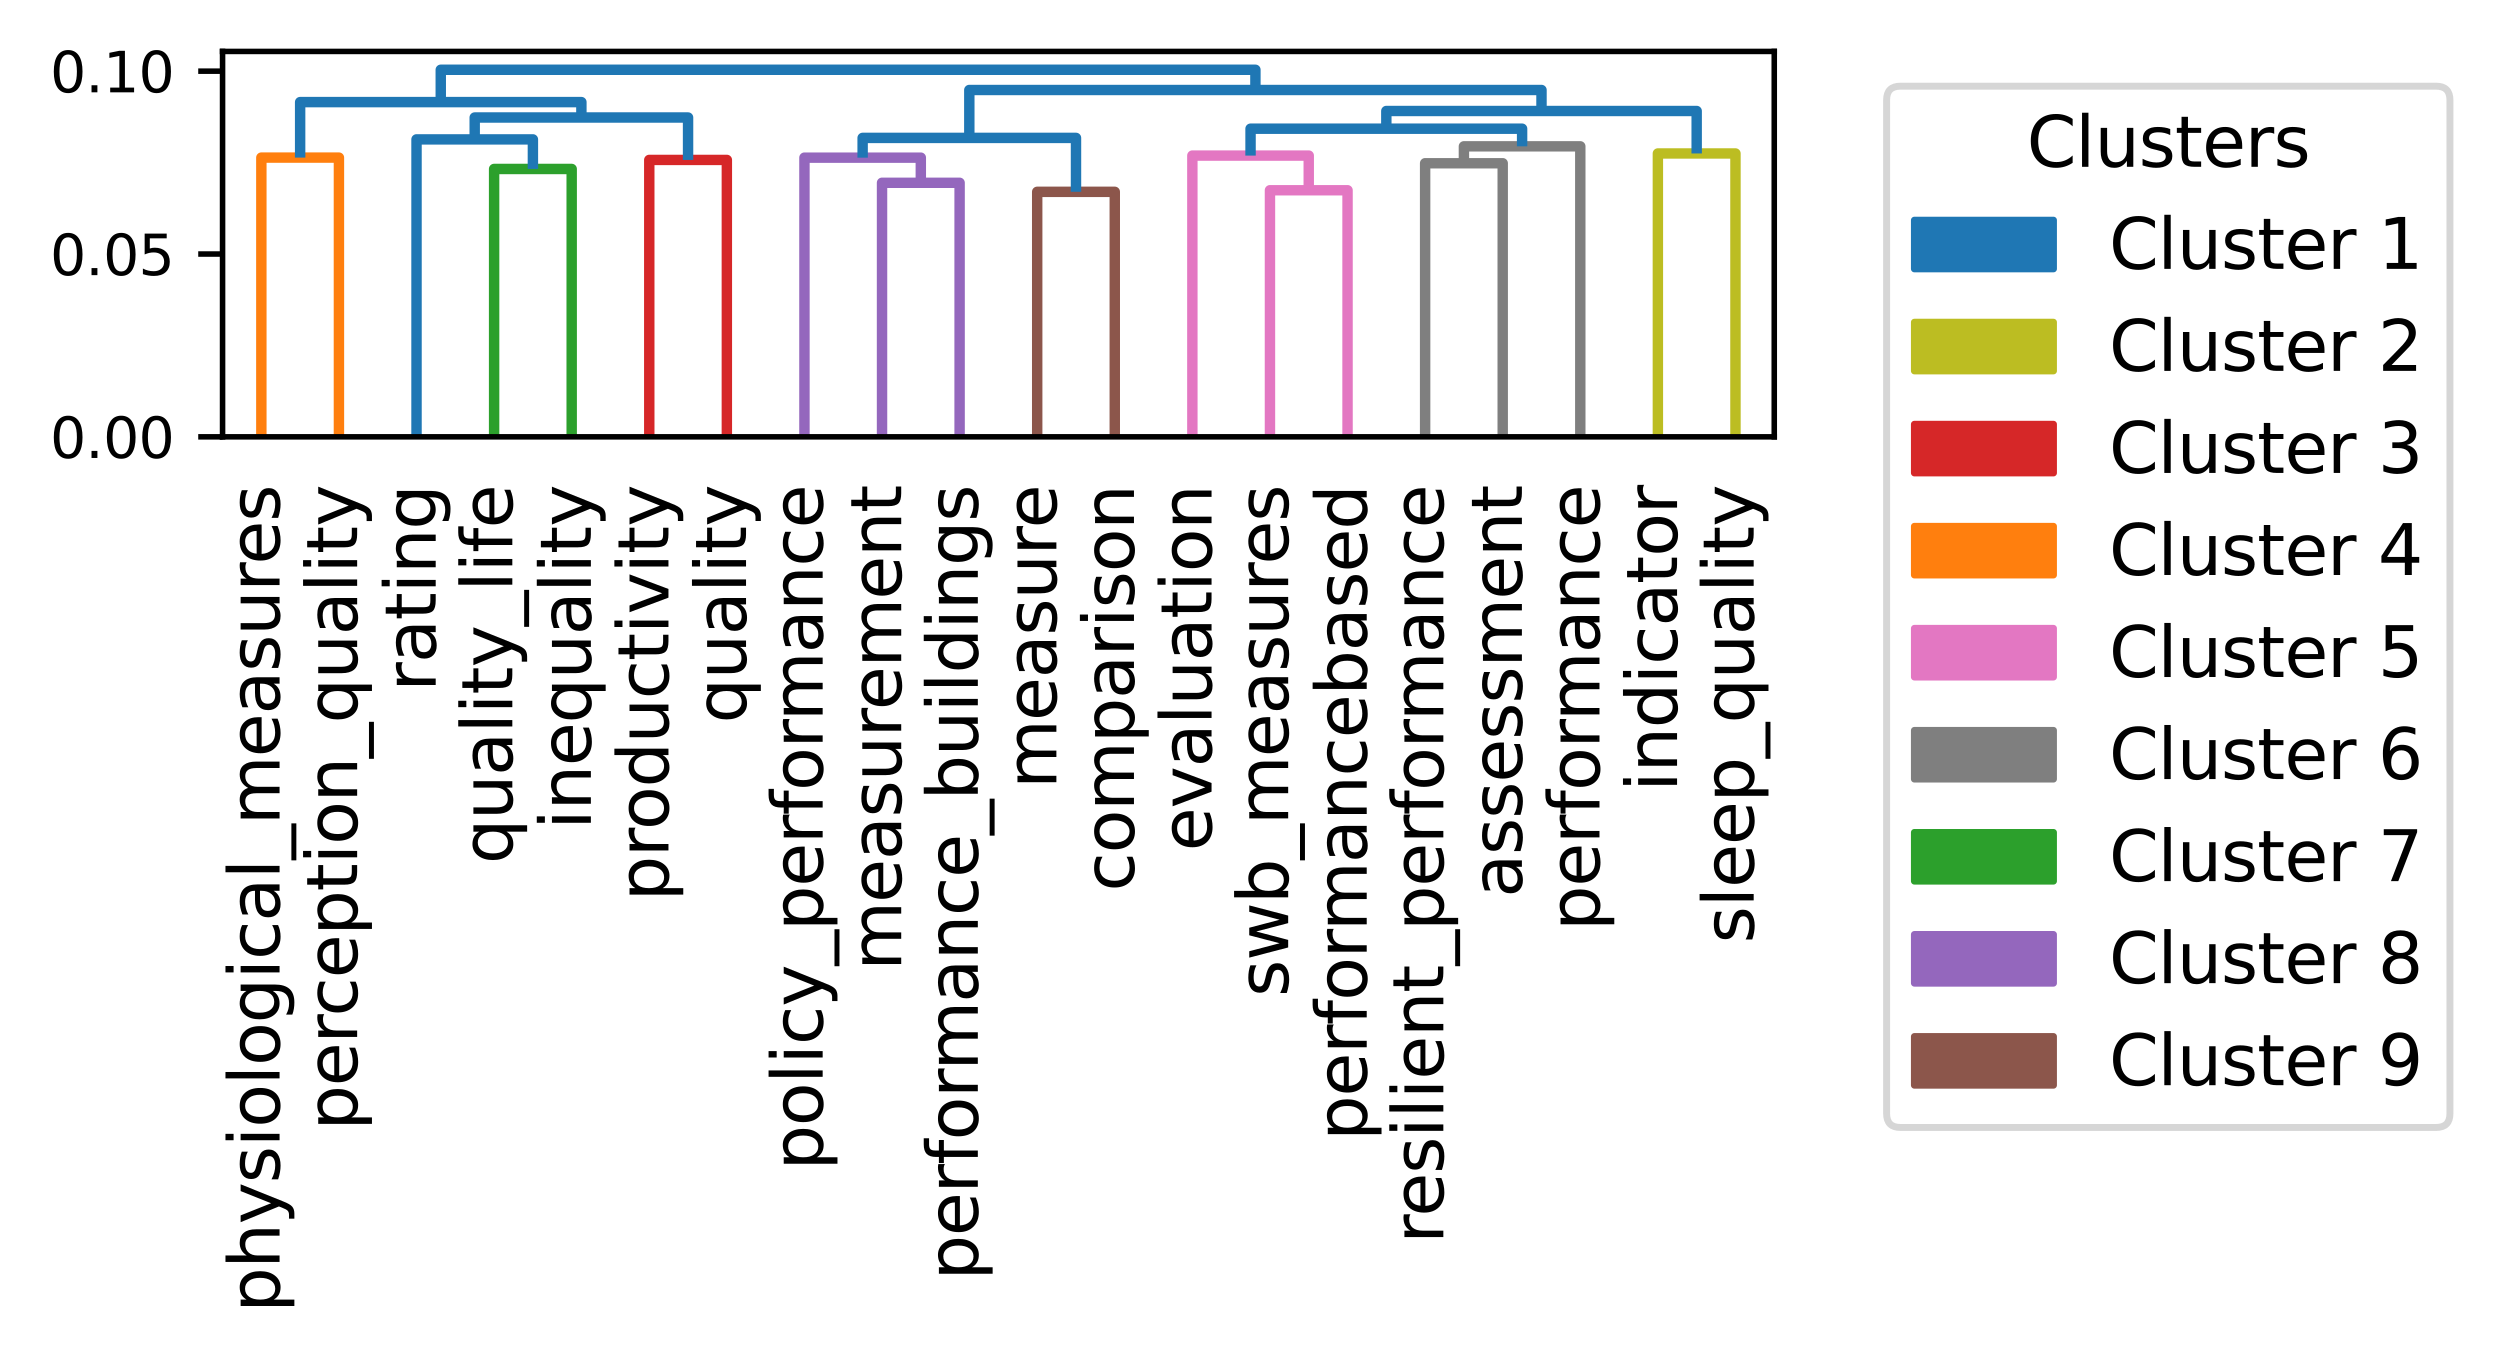 <?xml version="1.0" encoding="utf-8" standalone="no"?>
<!DOCTYPE svg PUBLIC "-//W3C//DTD SVG 1.1//EN"
  "http://www.w3.org/Graphics/SVG/1.1/DTD/svg11.dtd">
<svg xmlns:xlink="http://www.w3.org/1999/xlink" width="359.605pt" height="195.992pt" viewBox="0 0 359.605 195.992" xmlns="http://www.w3.org/2000/svg" version="1.1">
 <defs>
  <style type="text/css">*{stroke-linejoin: round; stroke-linecap: butt}</style>
 </defs>
 <g id="figure_1">
  <g id="patch_1">
   <path d="M 0 195.992 
L 359.605 195.992 
L 359.605 0 
L 0 0 
z
" style="fill: #ffffff"/>
  </g>
  <g id="axes_1">
   <g id="patch_2">
    <path d="M 32.013 62.836 
L 255.213 62.836 
L 255.213 7.396 
L 32.013 7.396 
z
" style="fill: #ffffff"/>
   </g>
   <g id="matplotlib.axis_1">
    <g id="xtick_1">
     <g id="text_1">
      <!-- physiological_measures -->
      <g transform="translate(40.213 188.792) rotate(-90) scale(0.1 -0.1)">
       <defs>
        <path id="DejaVuSans-70" d="M 1159 525 
L 1159 -1331 
L 581 -1331 
L 581 3500 
L 1159 3500 
L 1159 2969 
Q 1341 3281 1617 3432 
Q 1894 3584 2278 3584 
Q 2916 3584 3314 3078 
Q 3713 2572 3713 1747 
Q 3713 922 3314 415 
Q 2916 -91 2278 -91 
Q 1894 -91 1617 61 
Q 1341 213 1159 525 
z
M 3116 1747 
Q 3116 2381 2855 2742 
Q 2594 3103 2138 3103 
Q 1681 3103 1420 2742 
Q 1159 2381 1159 1747 
Q 1159 1113 1420 752 
Q 1681 391 2138 391 
Q 2594 391 2855 752 
Q 3116 1113 3116 1747 
z
" transform="scale(0.016)"/>
        <path id="DejaVuSans-68" d="M 3513 2113 
L 3513 0 
L 2938 0 
L 2938 2094 
Q 2938 2591 2744 2837 
Q 2550 3084 2163 3084 
Q 1697 3084 1428 2787 
Q 1159 2491 1159 1978 
L 1159 0 
L 581 0 
L 581 4863 
L 1159 4863 
L 1159 2956 
Q 1366 3272 1645 3428 
Q 1925 3584 2291 3584 
Q 2894 3584 3203 3211 
Q 3513 2838 3513 2113 
z
" transform="scale(0.016)"/>
        <path id="DejaVuSans-79" d="M 2059 -325 
Q 1816 -950 1584 -1140 
Q 1353 -1331 966 -1331 
L 506 -1331 
L 506 -850 
L 844 -850 
Q 1081 -850 1212 -737 
Q 1344 -625 1503 -206 
L 1606 56 
L 191 3500 
L 800 3500 
L 1894 763 
L 2988 3500 
L 3597 3500 
L 2059 -325 
z
" transform="scale(0.016)"/>
        <path id="DejaVuSans-73" d="M 2834 3397 
L 2834 2853 
Q 2591 2978 2328 3040 
Q 2066 3103 1784 3103 
Q 1356 3103 1142 2972 
Q 928 2841 928 2578 
Q 928 2378 1081 2264 
Q 1234 2150 1697 2047 
L 1894 2003 
Q 2506 1872 2764 1633 
Q 3022 1394 3022 966 
Q 3022 478 2636 193 
Q 2250 -91 1575 -91 
Q 1294 -91 989 -36 
Q 684 19 347 128 
L 347 722 
Q 666 556 975 473 
Q 1284 391 1588 391 
Q 1994 391 2212 530 
Q 2431 669 2431 922 
Q 2431 1156 2273 1281 
Q 2116 1406 1581 1522 
L 1381 1569 
Q 847 1681 609 1914 
Q 372 2147 372 2553 
Q 372 3047 722 3315 
Q 1072 3584 1716 3584 
Q 2034 3584 2315 3537 
Q 2597 3491 2834 3397 
z
" transform="scale(0.016)"/>
        <path id="DejaVuSans-69" d="M 603 3500 
L 1178 3500 
L 1178 0 
L 603 0 
L 603 3500 
z
M 603 4863 
L 1178 4863 
L 1178 4134 
L 603 4134 
L 603 4863 
z
" transform="scale(0.016)"/>
        <path id="DejaVuSans-6f" d="M 1959 3097 
Q 1497 3097 1228 2736 
Q 959 2375 959 1747 
Q 959 1119 1226 758 
Q 1494 397 1959 397 
Q 2419 397 2687 759 
Q 2956 1122 2956 1747 
Q 2956 2369 2687 2733 
Q 2419 3097 1959 3097 
z
M 1959 3584 
Q 2709 3584 3137 3096 
Q 3566 2609 3566 1747 
Q 3566 888 3137 398 
Q 2709 -91 1959 -91 
Q 1206 -91 779 398 
Q 353 888 353 1747 
Q 353 2609 779 3096 
Q 1206 3584 1959 3584 
z
" transform="scale(0.016)"/>
        <path id="DejaVuSans-6c" d="M 603 4863 
L 1178 4863 
L 1178 0 
L 603 0 
L 603 4863 
z
" transform="scale(0.016)"/>
        <path id="DejaVuSans-67" d="M 2906 1791 
Q 2906 2416 2648 2759 
Q 2391 3103 1925 3103 
Q 1463 3103 1205 2759 
Q 947 2416 947 1791 
Q 947 1169 1205 825 
Q 1463 481 1925 481 
Q 2391 481 2648 825 
Q 2906 1169 2906 1791 
z
M 3481 434 
Q 3481 -459 3084 -895 
Q 2688 -1331 1869 -1331 
Q 1566 -1331 1297 -1286 
Q 1028 -1241 775 -1147 
L 775 -588 
Q 1028 -725 1275 -790 
Q 1522 -856 1778 -856 
Q 2344 -856 2625 -561 
Q 2906 -266 2906 331 
L 2906 616 
Q 2728 306 2450 153 
Q 2172 0 1784 0 
Q 1141 0 747 490 
Q 353 981 353 1791 
Q 353 2603 747 3093 
Q 1141 3584 1784 3584 
Q 2172 3584 2450 3431 
Q 2728 3278 2906 2969 
L 2906 3500 
L 3481 3500 
L 3481 434 
z
" transform="scale(0.016)"/>
        <path id="DejaVuSans-63" d="M 3122 3366 
L 3122 2828 
Q 2878 2963 2633 3030 
Q 2388 3097 2138 3097 
Q 1578 3097 1268 2742 
Q 959 2388 959 1747 
Q 959 1106 1268 751 
Q 1578 397 2138 397 
Q 2388 397 2633 464 
Q 2878 531 3122 666 
L 3122 134 
Q 2881 22 2623 -34 
Q 2366 -91 2075 -91 
Q 1284 -91 818 406 
Q 353 903 353 1747 
Q 353 2603 823 3093 
Q 1294 3584 2113 3584 
Q 2378 3584 2631 3529 
Q 2884 3475 3122 3366 
z
" transform="scale(0.016)"/>
        <path id="DejaVuSans-61" d="M 2194 1759 
Q 1497 1759 1228 1600 
Q 959 1441 959 1056 
Q 959 750 1161 570 
Q 1363 391 1709 391 
Q 2188 391 2477 730 
Q 2766 1069 2766 1631 
L 2766 1759 
L 2194 1759 
z
M 3341 1997 
L 3341 0 
L 2766 0 
L 2766 531 
Q 2569 213 2275 61 
Q 1981 -91 1556 -91 
Q 1019 -91 701 211 
Q 384 513 384 1019 
Q 384 1609 779 1909 
Q 1175 2209 1959 2209 
L 2766 2209 
L 2766 2266 
Q 2766 2663 2505 2880 
Q 2244 3097 1772 3097 
Q 1472 3097 1187 3025 
Q 903 2953 641 2809 
L 641 3341 
Q 956 3463 1253 3523 
Q 1550 3584 1831 3584 
Q 2591 3584 2966 3190 
Q 3341 2797 3341 1997 
z
" transform="scale(0.016)"/>
        <path id="DejaVuSans-5f" d="M 3263 -1063 
L 3263 -1509 
L -63 -1509 
L -63 -1063 
L 3263 -1063 
z
" transform="scale(0.016)"/>
        <path id="DejaVuSans-6d" d="M 3328 2828 
Q 3544 3216 3844 3400 
Q 4144 3584 4550 3584 
Q 5097 3584 5394 3201 
Q 5691 2819 5691 2113 
L 5691 0 
L 5113 0 
L 5113 2094 
Q 5113 2597 4934 2840 
Q 4756 3084 4391 3084 
Q 3944 3084 3684 2787 
Q 3425 2491 3425 1978 
L 3425 0 
L 2847 0 
L 2847 2094 
Q 2847 2600 2669 2842 
Q 2491 3084 2119 3084 
Q 1678 3084 1418 2786 
Q 1159 2488 1159 1978 
L 1159 0 
L 581 0 
L 581 3500 
L 1159 3500 
L 1159 2956 
Q 1356 3278 1631 3431 
Q 1906 3584 2284 3584 
Q 2666 3584 2933 3390 
Q 3200 3197 3328 2828 
z
" transform="scale(0.016)"/>
        <path id="DejaVuSans-65" d="M 3597 1894 
L 3597 1613 
L 953 1613 
Q 991 1019 1311 708 
Q 1631 397 2203 397 
Q 2534 397 2845 478 
Q 3156 559 3463 722 
L 3463 178 
Q 3153 47 2828 -22 
Q 2503 -91 2169 -91 
Q 1331 -91 842 396 
Q 353 884 353 1716 
Q 353 2575 817 3079 
Q 1281 3584 2069 3584 
Q 2775 3584 3186 3129 
Q 3597 2675 3597 1894 
z
M 3022 2063 
Q 3016 2534 2758 2815 
Q 2500 3097 2075 3097 
Q 1594 3097 1305 2825 
Q 1016 2553 972 2059 
L 3022 2063 
z
" transform="scale(0.016)"/>
        <path id="DejaVuSans-75" d="M 544 1381 
L 544 3500 
L 1119 3500 
L 1119 1403 
Q 1119 906 1312 657 
Q 1506 409 1894 409 
Q 2359 409 2629 706 
Q 2900 1003 2900 1516 
L 2900 3500 
L 3475 3500 
L 3475 0 
L 2900 0 
L 2900 538 
Q 2691 219 2414 64 
Q 2138 -91 1772 -91 
Q 1169 -91 856 284 
Q 544 659 544 1381 
z
M 1991 3584 
L 1991 3584 
z
" transform="scale(0.016)"/>
        <path id="DejaVuSans-72" d="M 2631 2963 
Q 2534 3019 2420 3045 
Q 2306 3072 2169 3072 
Q 1681 3072 1420 2755 
Q 1159 2438 1159 1844 
L 1159 0 
L 581 0 
L 581 3500 
L 1159 3500 
L 1159 2956 
Q 1341 3275 1631 3429 
Q 1922 3584 2338 3584 
Q 2397 3584 2469 3576 
Q 2541 3569 2628 3553 
L 2631 2963 
z
" transform="scale(0.016)"/>
       </defs>
       <use xlink:href="#DejaVuSans-70"/>
       <use xlink:href="#DejaVuSans-68" x="63.477"/>
       <use xlink:href="#DejaVuSans-79" x="126.855"/>
       <use xlink:href="#DejaVuSans-73" x="186.035"/>
       <use xlink:href="#DejaVuSans-69" x="238.135"/>
       <use xlink:href="#DejaVuSans-6f" x="265.918"/>
       <use xlink:href="#DejaVuSans-6c" x="327.1"/>
       <use xlink:href="#DejaVuSans-6f" x="354.883"/>
       <use xlink:href="#DejaVuSans-67" x="416.064"/>
       <use xlink:href="#DejaVuSans-69" x="479.541"/>
       <use xlink:href="#DejaVuSans-63" x="507.324"/>
       <use xlink:href="#DejaVuSans-61" x="562.305"/>
       <use xlink:href="#DejaVuSans-6c" x="623.584"/>
       <use xlink:href="#DejaVuSans-5f" x="651.367"/>
       <use xlink:href="#DejaVuSans-6d" x="701.367"/>
       <use xlink:href="#DejaVuSans-65" x="798.779"/>
       <use xlink:href="#DejaVuSans-61" x="860.303"/>
       <use xlink:href="#DejaVuSans-73" x="921.582"/>
       <use xlink:href="#DejaVuSans-75" x="973.682"/>
       <use xlink:href="#DejaVuSans-72" x="1037.061"/>
       <use xlink:href="#DejaVuSans-65" x="1075.924"/>
       <use xlink:href="#DejaVuSans-73" x="1137.447"/>
      </g>
     </g>
    </g>
    <g id="xtick_2">
     <g id="text_2">
      <!-- perception_quality -->
      <g transform="translate(51.373 162.588) rotate(-90) scale(0.1 -0.1)">
       <defs>
        <path id="DejaVuSans-74" d="M 1172 4494 
L 1172 3500 
L 2356 3500 
L 2356 3053 
L 1172 3053 
L 1172 1153 
Q 1172 725 1289 603 
Q 1406 481 1766 481 
L 2356 481 
L 2356 0 
L 1766 0 
Q 1100 0 847 248 
Q 594 497 594 1153 
L 594 3053 
L 172 3053 
L 172 3500 
L 594 3500 
L 594 4494 
L 1172 4494 
z
" transform="scale(0.016)"/>
        <path id="DejaVuSans-6e" d="M 3513 2113 
L 3513 0 
L 2938 0 
L 2938 2094 
Q 2938 2591 2744 2837 
Q 2550 3084 2163 3084 
Q 1697 3084 1428 2787 
Q 1159 2491 1159 1978 
L 1159 0 
L 581 0 
L 581 3500 
L 1159 3500 
L 1159 2956 
Q 1366 3272 1645 3428 
Q 1925 3584 2291 3584 
Q 2894 3584 3203 3211 
Q 3513 2838 3513 2113 
z
" transform="scale(0.016)"/>
        <path id="DejaVuSans-71" d="M 947 1747 
Q 947 1113 1208 752 
Q 1469 391 1925 391 
Q 2381 391 2643 752 
Q 2906 1113 2906 1747 
Q 2906 2381 2643 2742 
Q 2381 3103 1925 3103 
Q 1469 3103 1208 2742 
Q 947 2381 947 1747 
z
M 2906 525 
Q 2725 213 2448 61 
Q 2172 -91 1784 -91 
Q 1150 -91 751 415 
Q 353 922 353 1747 
Q 353 2572 751 3078 
Q 1150 3584 1784 3584 
Q 2172 3584 2448 3432 
Q 2725 3281 2906 2969 
L 2906 3500 
L 3481 3500 
L 3481 -1331 
L 2906 -1331 
L 2906 525 
z
" transform="scale(0.016)"/>
       </defs>
       <use xlink:href="#DejaVuSans-70"/>
       <use xlink:href="#DejaVuSans-65" x="63.477"/>
       <use xlink:href="#DejaVuSans-72" x="125"/>
       <use xlink:href="#DejaVuSans-63" x="163.863"/>
       <use xlink:href="#DejaVuSans-65" x="218.844"/>
       <use xlink:href="#DejaVuSans-70" x="280.367"/>
       <use xlink:href="#DejaVuSans-74" x="343.844"/>
       <use xlink:href="#DejaVuSans-69" x="383.053"/>
       <use xlink:href="#DejaVuSans-6f" x="410.836"/>
       <use xlink:href="#DejaVuSans-6e" x="472.018"/>
       <use xlink:href="#DejaVuSans-5f" x="535.396"/>
       <use xlink:href="#DejaVuSans-71" x="585.396"/>
       <use xlink:href="#DejaVuSans-75" x="648.873"/>
       <use xlink:href="#DejaVuSans-61" x="712.252"/>
       <use xlink:href="#DejaVuSans-6c" x="773.531"/>
       <use xlink:href="#DejaVuSans-69" x="801.314"/>
       <use xlink:href="#DejaVuSans-74" x="829.098"/>
       <use xlink:href="#DejaVuSans-79" x="868.307"/>
      </g>
     </g>
    </g>
    <g id="xtick_3">
     <g id="text_3">
      <!-- rating -->
      <g transform="translate(62.672 99.46) rotate(-90) scale(0.1 -0.1)">
       <use xlink:href="#DejaVuSans-72"/>
       <use xlink:href="#DejaVuSans-61" x="41.113"/>
       <use xlink:href="#DejaVuSans-74" x="102.393"/>
       <use xlink:href="#DejaVuSans-69" x="141.602"/>
       <use xlink:href="#DejaVuSans-6e" x="169.385"/>
       <use xlink:href="#DejaVuSans-67" x="232.764"/>
      </g>
     </g>
    </g>
    <g id="xtick_4">
     <g id="text_4">
      <!-- quality_life -->
      <g transform="translate(73.693 124.275) rotate(-90) scale(0.1 -0.1)">
       <defs>
        <path id="DejaVuSans-66" d="M 2375 4863 
L 2375 4384 
L 1825 4384 
Q 1516 4384 1395 4259 
Q 1275 4134 1275 3809 
L 1275 3500 
L 2222 3500 
L 2222 3053 
L 1275 3053 
L 1275 0 
L 697 0 
L 697 3053 
L 147 3053 
L 147 3500 
L 697 3500 
L 697 3744 
Q 697 4328 969 4595 
Q 1241 4863 1831 4863 
L 2375 4863 
z
" transform="scale(0.016)"/>
       </defs>
       <use xlink:href="#DejaVuSans-71"/>
       <use xlink:href="#DejaVuSans-75" x="63.477"/>
       <use xlink:href="#DejaVuSans-61" x="126.855"/>
       <use xlink:href="#DejaVuSans-6c" x="188.135"/>
       <use xlink:href="#DejaVuSans-69" x="215.918"/>
       <use xlink:href="#DejaVuSans-74" x="243.701"/>
       <use xlink:href="#DejaVuSans-79" x="282.91"/>
       <use xlink:href="#DejaVuSans-5f" x="342.09"/>
       <use xlink:href="#DejaVuSans-6c" x="392.09"/>
       <use xlink:href="#DejaVuSans-69" x="419.873"/>
       <use xlink:href="#DejaVuSans-66" x="447.656"/>
       <use xlink:href="#DejaVuSans-65" x="482.861"/>
      </g>
     </g>
    </g>
    <g id="xtick_5">
     <g id="text_5">
      <!-- inequality -->
      <g transform="translate(84.992 119.314) rotate(-90) scale(0.1 -0.1)">
       <use xlink:href="#DejaVuSans-69"/>
       <use xlink:href="#DejaVuSans-6e" x="27.783"/>
       <use xlink:href="#DejaVuSans-65" x="91.162"/>
       <use xlink:href="#DejaVuSans-71" x="152.686"/>
       <use xlink:href="#DejaVuSans-75" x="216.162"/>
       <use xlink:href="#DejaVuSans-61" x="279.541"/>
       <use xlink:href="#DejaVuSans-6c" x="340.82"/>
       <use xlink:href="#DejaVuSans-69" x="368.604"/>
       <use xlink:href="#DejaVuSans-74" x="396.387"/>
       <use xlink:href="#DejaVuSans-79" x="435.596"/>
      </g>
     </g>
    </g>
    <g id="xtick_6">
     <g id="text_6">
      <!-- productivity -->
      <g transform="translate(96.152 129.608) rotate(-90) scale(0.1 -0.1)">
       <defs>
        <path id="DejaVuSans-64" d="M 2906 2969 
L 2906 4863 
L 3481 4863 
L 3481 0 
L 2906 0 
L 2906 525 
Q 2725 213 2448 61 
Q 2172 -91 1784 -91 
Q 1150 -91 751 415 
Q 353 922 353 1747 
Q 353 2572 751 3078 
Q 1150 3584 1784 3584 
Q 2172 3584 2448 3432 
Q 2725 3281 2906 2969 
z
M 947 1747 
Q 947 1113 1208 752 
Q 1469 391 1925 391 
Q 2381 391 2643 752 
Q 2906 1113 2906 1747 
Q 2906 2381 2643 2742 
Q 2381 3103 1925 3103 
Q 1469 3103 1208 2742 
Q 947 2381 947 1747 
z
" transform="scale(0.016)"/>
        <path id="DejaVuSans-76" d="M 191 3500 
L 800 3500 
L 1894 563 
L 2988 3500 
L 3597 3500 
L 2284 0 
L 1503 0 
L 191 3500 
z
" transform="scale(0.016)"/>
       </defs>
       <use xlink:href="#DejaVuSans-70"/>
       <use xlink:href="#DejaVuSans-72" x="63.477"/>
       <use xlink:href="#DejaVuSans-6f" x="102.34"/>
       <use xlink:href="#DejaVuSans-64" x="163.521"/>
       <use xlink:href="#DejaVuSans-75" x="226.998"/>
       <use xlink:href="#DejaVuSans-63" x="290.377"/>
       <use xlink:href="#DejaVuSans-74" x="345.357"/>
       <use xlink:href="#DejaVuSans-69" x="384.566"/>
       <use xlink:href="#DejaVuSans-76" x="412.35"/>
       <use xlink:href="#DejaVuSans-69" x="471.529"/>
       <use xlink:href="#DejaVuSans-74" x="499.312"/>
       <use xlink:href="#DejaVuSans-79" x="538.521"/>
      </g>
     </g>
    </g>
    <g id="xtick_7">
     <g id="text_7">
      <!-- quality -->
      <g transform="translate(107.312 104.045) rotate(-90) scale(0.1 -0.1)">
       <use xlink:href="#DejaVuSans-71"/>
       <use xlink:href="#DejaVuSans-75" x="63.477"/>
       <use xlink:href="#DejaVuSans-61" x="126.855"/>
       <use xlink:href="#DejaVuSans-6c" x="188.135"/>
       <use xlink:href="#DejaVuSans-69" x="215.918"/>
       <use xlink:href="#DejaVuSans-74" x="243.701"/>
       <use xlink:href="#DejaVuSans-79" x="282.91"/>
      </g>
     </g>
    </g>
    <g id="xtick_8">
     <g id="text_8">
      <!-- policy_performance -->
      <g transform="translate(118.333 168.322) rotate(-90) scale(0.1 -0.1)">
       <use xlink:href="#DejaVuSans-70"/>
       <use xlink:href="#DejaVuSans-6f" x="63.477"/>
       <use xlink:href="#DejaVuSans-6c" x="124.658"/>
       <use xlink:href="#DejaVuSans-69" x="152.441"/>
       <use xlink:href="#DejaVuSans-63" x="180.225"/>
       <use xlink:href="#DejaVuSans-79" x="235.205"/>
       <use xlink:href="#DejaVuSans-5f" x="294.385"/>
       <use xlink:href="#DejaVuSans-70" x="344.385"/>
       <use xlink:href="#DejaVuSans-65" x="407.861"/>
       <use xlink:href="#DejaVuSans-72" x="469.385"/>
       <use xlink:href="#DejaVuSans-66" x="510.498"/>
       <use xlink:href="#DejaVuSans-6f" x="545.703"/>
       <use xlink:href="#DejaVuSans-72" x="606.885"/>
       <use xlink:href="#DejaVuSans-6d" x="646.248"/>
       <use xlink:href="#DejaVuSans-61" x="743.66"/>
       <use xlink:href="#DejaVuSans-6e" x="804.939"/>
       <use xlink:href="#DejaVuSans-63" x="868.318"/>
       <use xlink:href="#DejaVuSans-65" x="923.299"/>
      </g>
     </g>
    </g>
    <g id="xtick_9">
     <g id="text_9">
      <!-- measurement -->
      <g transform="translate(129.632 139.595) rotate(-90) scale(0.1 -0.1)">
       <use xlink:href="#DejaVuSans-6d"/>
       <use xlink:href="#DejaVuSans-65" x="97.412"/>
       <use xlink:href="#DejaVuSans-61" x="158.936"/>
       <use xlink:href="#DejaVuSans-73" x="220.215"/>
       <use xlink:href="#DejaVuSans-75" x="272.314"/>
       <use xlink:href="#DejaVuSans-72" x="335.693"/>
       <use xlink:href="#DejaVuSans-65" x="374.557"/>
       <use xlink:href="#DejaVuSans-6d" x="436.08"/>
       <use xlink:href="#DejaVuSans-65" x="533.492"/>
       <use xlink:href="#DejaVuSans-6e" x="595.016"/>
       <use xlink:href="#DejaVuSans-74" x="658.395"/>
      </g>
     </g>
    </g>
    <g id="xtick_10">
     <g id="text_10">
      <!-- performance_buildings -->
      <g transform="translate(140.653 184.145) rotate(-90) scale(0.1 -0.1)">
       <defs>
        <path id="DejaVuSans-62" d="M 3116 1747 
Q 3116 2381 2855 2742 
Q 2594 3103 2138 3103 
Q 1681 3103 1420 2742 
Q 1159 2381 1159 1747 
Q 1159 1113 1420 752 
Q 1681 391 2138 391 
Q 2594 391 2855 752 
Q 3116 1113 3116 1747 
z
M 1159 2969 
Q 1341 3281 1617 3432 
Q 1894 3584 2278 3584 
Q 2916 3584 3314 3078 
Q 3713 2572 3713 1747 
Q 3713 922 3314 415 
Q 2916 -91 2278 -91 
Q 1894 -91 1617 61 
Q 1341 213 1159 525 
L 1159 0 
L 581 0 
L 581 4863 
L 1159 4863 
L 1159 2969 
z
" transform="scale(0.016)"/>
       </defs>
       <use xlink:href="#DejaVuSans-70"/>
       <use xlink:href="#DejaVuSans-65" x="63.477"/>
       <use xlink:href="#DejaVuSans-72" x="125"/>
       <use xlink:href="#DejaVuSans-66" x="166.113"/>
       <use xlink:href="#DejaVuSans-6f" x="201.318"/>
       <use xlink:href="#DejaVuSans-72" x="262.5"/>
       <use xlink:href="#DejaVuSans-6d" x="301.863"/>
       <use xlink:href="#DejaVuSans-61" x="399.275"/>
       <use xlink:href="#DejaVuSans-6e" x="460.555"/>
       <use xlink:href="#DejaVuSans-63" x="523.934"/>
       <use xlink:href="#DejaVuSans-65" x="578.914"/>
       <use xlink:href="#DejaVuSans-5f" x="640.438"/>
       <use xlink:href="#DejaVuSans-62" x="690.438"/>
       <use xlink:href="#DejaVuSans-75" x="753.914"/>
       <use xlink:href="#DejaVuSans-69" x="817.293"/>
       <use xlink:href="#DejaVuSans-6c" x="845.076"/>
       <use xlink:href="#DejaVuSans-64" x="872.859"/>
       <use xlink:href="#DejaVuSans-69" x="936.336"/>
       <use xlink:href="#DejaVuSans-6e" x="964.119"/>
       <use xlink:href="#DejaVuSans-67" x="1027.498"/>
       <use xlink:href="#DejaVuSans-73" x="1090.975"/>
      </g>
     </g>
    </g>
    <g id="xtick_11">
     <g id="text_11">
      <!-- measure -->
      <g transform="translate(151.952 113.444) rotate(-90) scale(0.1 -0.1)">
       <use xlink:href="#DejaVuSans-6d"/>
       <use xlink:href="#DejaVuSans-65" x="97.412"/>
       <use xlink:href="#DejaVuSans-61" x="158.936"/>
       <use xlink:href="#DejaVuSans-73" x="220.215"/>
       <use xlink:href="#DejaVuSans-75" x="272.314"/>
       <use xlink:href="#DejaVuSans-72" x="335.693"/>
       <use xlink:href="#DejaVuSans-65" x="374.557"/>
      </g>
     </g>
    </g>
    <g id="xtick_12">
     <g id="text_12">
      <!-- comparison -->
      <g transform="translate(163.112 128.225) rotate(-90) scale(0.1 -0.1)">
       <use xlink:href="#DejaVuSans-63"/>
       <use xlink:href="#DejaVuSans-6f" x="54.98"/>
       <use xlink:href="#DejaVuSans-6d" x="116.162"/>
       <use xlink:href="#DejaVuSans-70" x="213.574"/>
       <use xlink:href="#DejaVuSans-61" x="277.051"/>
       <use xlink:href="#DejaVuSans-72" x="338.33"/>
       <use xlink:href="#DejaVuSans-69" x="379.443"/>
       <use xlink:href="#DejaVuSans-73" x="407.227"/>
       <use xlink:href="#DejaVuSans-6f" x="459.326"/>
       <use xlink:href="#DejaVuSans-6e" x="520.508"/>
      </g>
     </g>
    </g>
    <g id="xtick_13">
     <g id="text_13">
      <!-- evaluation -->
      <g transform="translate(174.272 122.435) rotate(-90) scale(0.1 -0.1)">
       <use xlink:href="#DejaVuSans-65"/>
       <use xlink:href="#DejaVuSans-76" x="61.523"/>
       <use xlink:href="#DejaVuSans-61" x="120.703"/>
       <use xlink:href="#DejaVuSans-6c" x="181.982"/>
       <use xlink:href="#DejaVuSans-75" x="209.766"/>
       <use xlink:href="#DejaVuSans-61" x="273.145"/>
       <use xlink:href="#DejaVuSans-74" x="334.424"/>
       <use xlink:href="#DejaVuSans-69" x="373.633"/>
       <use xlink:href="#DejaVuSans-6f" x="401.416"/>
       <use xlink:href="#DejaVuSans-6e" x="462.598"/>
      </g>
     </g>
    </g>
    <g id="xtick_14">
     <g id="text_14">
      <!-- swb_measures -->
      <g transform="translate(185.293 143.389) rotate(-90) scale(0.1 -0.1)">
       <defs>
        <path id="DejaVuSans-77" d="M 269 3500 
L 844 3500 
L 1563 769 
L 2278 3500 
L 2956 3500 
L 3675 769 
L 4391 3500 
L 4966 3500 
L 4050 0 
L 3372 0 
L 2619 2869 
L 1863 0 
L 1184 0 
L 269 3500 
z
" transform="scale(0.016)"/>
       </defs>
       <use xlink:href="#DejaVuSans-73"/>
       <use xlink:href="#DejaVuSans-77" x="52.1"/>
       <use xlink:href="#DejaVuSans-62" x="133.887"/>
       <use xlink:href="#DejaVuSans-5f" x="197.363"/>
       <use xlink:href="#DejaVuSans-6d" x="247.363"/>
       <use xlink:href="#DejaVuSans-65" x="344.775"/>
       <use xlink:href="#DejaVuSans-61" x="406.299"/>
       <use xlink:href="#DejaVuSans-73" x="467.578"/>
       <use xlink:href="#DejaVuSans-75" x="519.678"/>
       <use xlink:href="#DejaVuSans-72" x="583.057"/>
       <use xlink:href="#DejaVuSans-65" x="621.92"/>
       <use xlink:href="#DejaVuSans-73" x="683.443"/>
      </g>
     </g>
    </g>
    <g id="xtick_15">
     <g id="text_15">
      <!-- performancebased -->
      <g transform="translate(196.592 164.069) rotate(-90) scale(0.1 -0.1)">
       <use xlink:href="#DejaVuSans-70"/>
       <use xlink:href="#DejaVuSans-65" x="63.477"/>
       <use xlink:href="#DejaVuSans-72" x="125"/>
       <use xlink:href="#DejaVuSans-66" x="166.113"/>
       <use xlink:href="#DejaVuSans-6f" x="201.318"/>
       <use xlink:href="#DejaVuSans-72" x="262.5"/>
       <use xlink:href="#DejaVuSans-6d" x="301.863"/>
       <use xlink:href="#DejaVuSans-61" x="399.275"/>
       <use xlink:href="#DejaVuSans-6e" x="460.555"/>
       <use xlink:href="#DejaVuSans-63" x="523.934"/>
       <use xlink:href="#DejaVuSans-65" x="578.914"/>
       <use xlink:href="#DejaVuSans-62" x="640.438"/>
       <use xlink:href="#DejaVuSans-61" x="703.914"/>
       <use xlink:href="#DejaVuSans-73" x="765.193"/>
       <use xlink:href="#DejaVuSans-65" x="817.293"/>
       <use xlink:href="#DejaVuSans-64" x="878.816"/>
      </g>
     </g>
    </g>
    <g id="xtick_16">
     <g id="text_16">
      <!-- resilient_performance -->
      <g transform="translate(207.613 178.875) rotate(-90) scale(0.1 -0.1)">
       <use xlink:href="#DejaVuSans-72"/>
       <use xlink:href="#DejaVuSans-65" x="38.863"/>
       <use xlink:href="#DejaVuSans-73" x="100.387"/>
       <use xlink:href="#DejaVuSans-69" x="152.486"/>
       <use xlink:href="#DejaVuSans-6c" x="180.27"/>
       <use xlink:href="#DejaVuSans-69" x="208.053"/>
       <use xlink:href="#DejaVuSans-65" x="235.836"/>
       <use xlink:href="#DejaVuSans-6e" x="297.359"/>
       <use xlink:href="#DejaVuSans-74" x="360.738"/>
       <use xlink:href="#DejaVuSans-5f" x="399.947"/>
       <use xlink:href="#DejaVuSans-70" x="449.947"/>
       <use xlink:href="#DejaVuSans-65" x="513.424"/>
       <use xlink:href="#DejaVuSans-72" x="574.947"/>
       <use xlink:href="#DejaVuSans-66" x="616.061"/>
       <use xlink:href="#DejaVuSans-6f" x="651.266"/>
       <use xlink:href="#DejaVuSans-72" x="712.447"/>
       <use xlink:href="#DejaVuSans-6d" x="751.811"/>
       <use xlink:href="#DejaVuSans-61" x="849.223"/>
       <use xlink:href="#DejaVuSans-6e" x="910.502"/>
       <use xlink:href="#DejaVuSans-63" x="973.881"/>
       <use xlink:href="#DejaVuSans-65" x="1028.861"/>
      </g>
     </g>
    </g>
    <g id="xtick_17">
     <g id="text_17">
      <!-- assessment -->
      <g transform="translate(218.912 129.106) rotate(-90) scale(0.1 -0.1)">
       <use xlink:href="#DejaVuSans-61"/>
       <use xlink:href="#DejaVuSans-73" x="61.279"/>
       <use xlink:href="#DejaVuSans-73" x="113.379"/>
       <use xlink:href="#DejaVuSans-65" x="165.479"/>
       <use xlink:href="#DejaVuSans-73" x="227.002"/>
       <use xlink:href="#DejaVuSans-73" x="279.102"/>
       <use xlink:href="#DejaVuSans-6d" x="331.201"/>
       <use xlink:href="#DejaVuSans-65" x="428.613"/>
       <use xlink:href="#DejaVuSans-6e" x="490.137"/>
       <use xlink:href="#DejaVuSans-74" x="553.516"/>
      </g>
     </g>
    </g>
    <g id="xtick_18">
     <g id="text_18">
      <!-- performance -->
      <g transform="translate(230.072 133.881) rotate(-90) scale(0.1 -0.1)">
       <use xlink:href="#DejaVuSans-70"/>
       <use xlink:href="#DejaVuSans-65" x="63.477"/>
       <use xlink:href="#DejaVuSans-72" x="125"/>
       <use xlink:href="#DejaVuSans-66" x="166.113"/>
       <use xlink:href="#DejaVuSans-6f" x="201.318"/>
       <use xlink:href="#DejaVuSans-72" x="262.5"/>
       <use xlink:href="#DejaVuSans-6d" x="301.863"/>
       <use xlink:href="#DejaVuSans-61" x="399.275"/>
       <use xlink:href="#DejaVuSans-6e" x="460.555"/>
       <use xlink:href="#DejaVuSans-63" x="523.934"/>
       <use xlink:href="#DejaVuSans-65" x="578.914"/>
      </g>
     </g>
    </g>
    <g id="xtick_19">
     <g id="text_19">
      <!-- indicator -->
      <g transform="translate(241.232 113.855) rotate(-90) scale(0.1 -0.1)">
       <use xlink:href="#DejaVuSans-69"/>
       <use xlink:href="#DejaVuSans-6e" x="27.783"/>
       <use xlink:href="#DejaVuSans-64" x="91.162"/>
       <use xlink:href="#DejaVuSans-69" x="154.639"/>
       <use xlink:href="#DejaVuSans-63" x="182.422"/>
       <use xlink:href="#DejaVuSans-61" x="237.402"/>
       <use xlink:href="#DejaVuSans-74" x="298.682"/>
       <use xlink:href="#DejaVuSans-6f" x="337.891"/>
       <use xlink:href="#DejaVuSans-72" x="399.072"/>
      </g>
     </g>
    </g>
    <g id="xtick_20">
     <g id="text_20">
      <!-- sleep_quality -->
      <g transform="translate(252.253 135.688) rotate(-90) scale(0.1 -0.1)">
       <use xlink:href="#DejaVuSans-73"/>
       <use xlink:href="#DejaVuSans-6c" x="52.1"/>
       <use xlink:href="#DejaVuSans-65" x="79.883"/>
       <use xlink:href="#DejaVuSans-65" x="141.406"/>
       <use xlink:href="#DejaVuSans-70" x="202.93"/>
       <use xlink:href="#DejaVuSans-5f" x="266.406"/>
       <use xlink:href="#DejaVuSans-71" x="316.406"/>
       <use xlink:href="#DejaVuSans-75" x="379.883"/>
       <use xlink:href="#DejaVuSans-61" x="443.262"/>
       <use xlink:href="#DejaVuSans-6c" x="504.541"/>
       <use xlink:href="#DejaVuSans-69" x="532.324"/>
       <use xlink:href="#DejaVuSans-74" x="560.107"/>
       <use xlink:href="#DejaVuSans-79" x="599.316"/>
      </g>
     </g>
    </g>
   </g>
   <g id="matplotlib.axis_2">
    <g id="ytick_1">
     <g id="line2d_1">
      <defs>
       <path id="m8a59058f6b" d="M 0 0 
L -3.5 0 
" style="stroke: #000000; stroke-width: 0.8"/>
      </defs>
      <g>
       <use xlink:href="#m8a59058f6b" x="32.013" y="62.836" style="stroke: #000000; stroke-width: 0.8"/>
      </g>
     </g>
     <g id="text_21">
      <!-- 0.00 -->
      <g transform="translate(7.2 65.875) scale(0.08 -0.08)">
       <defs>
        <path id="DejaVuSans-30" d="M 2034 4250 
Q 1547 4250 1301 3770 
Q 1056 3291 1056 2328 
Q 1056 1369 1301 889 
Q 1547 409 2034 409 
Q 2525 409 2770 889 
Q 3016 1369 3016 2328 
Q 3016 3291 2770 3770 
Q 2525 4250 2034 4250 
z
M 2034 4750 
Q 2819 4750 3233 4129 
Q 3647 3509 3647 2328 
Q 3647 1150 3233 529 
Q 2819 -91 2034 -91 
Q 1250 -91 836 529 
Q 422 1150 422 2328 
Q 422 3509 836 4129 
Q 1250 4750 2034 4750 
z
" transform="scale(0.016)"/>
        <path id="DejaVuSans-2e" d="M 684 794 
L 1344 794 
L 1344 0 
L 684 0 
L 684 794 
z
" transform="scale(0.016)"/>
       </defs>
       <use xlink:href="#DejaVuSans-30"/>
       <use xlink:href="#DejaVuSans-2e" x="63.623"/>
       <use xlink:href="#DejaVuSans-30" x="95.41"/>
       <use xlink:href="#DejaVuSans-30" x="159.033"/>
      </g>
     </g>
    </g>
    <g id="ytick_2">
     <g id="line2d_2">
      <g>
       <use xlink:href="#m8a59058f6b" x="32.013" y="36.538" style="stroke: #000000; stroke-width: 0.8"/>
      </g>
     </g>
     <g id="text_22">
      <!-- 0.05 -->
      <g transform="translate(7.2 39.577) scale(0.08 -0.08)">
       <defs>
        <path id="DejaVuSans-35" d="M 691 4666 
L 3169 4666 
L 3169 4134 
L 1269 4134 
L 1269 2991 
Q 1406 3038 1543 3061 
Q 1681 3084 1819 3084 
Q 2600 3084 3056 2656 
Q 3513 2228 3513 1497 
Q 3513 744 3044 326 
Q 2575 -91 1722 -91 
Q 1428 -91 1123 -41 
Q 819 9 494 109 
L 494 744 
Q 775 591 1075 516 
Q 1375 441 1709 441 
Q 2250 441 2565 725 
Q 2881 1009 2881 1497 
Q 2881 1984 2565 2268 
Q 2250 2553 1709 2553 
Q 1456 2553 1204 2497 
Q 953 2441 691 2322 
L 691 4666 
z
" transform="scale(0.016)"/>
       </defs>
       <use xlink:href="#DejaVuSans-30"/>
       <use xlink:href="#DejaVuSans-2e" x="63.623"/>
       <use xlink:href="#DejaVuSans-30" x="95.41"/>
       <use xlink:href="#DejaVuSans-35" x="159.033"/>
      </g>
     </g>
    </g>
    <g id="ytick_3">
     <g id="line2d_3">
      <g>
       <use xlink:href="#m8a59058f6b" x="32.013" y="10.239" style="stroke: #000000; stroke-width: 0.8"/>
      </g>
     </g>
     <g id="text_23">
      <!-- 0.10 -->
      <g transform="translate(7.2 13.279) scale(0.08 -0.08)">
       <defs>
        <path id="DejaVuSans-31" d="M 794 531 
L 1825 531 
L 1825 4091 
L 703 3866 
L 703 4441 
L 1819 4666 
L 2450 4666 
L 2450 531 
L 3481 531 
L 3481 0 
L 794 0 
L 794 531 
z
" transform="scale(0.016)"/>
       </defs>
       <use xlink:href="#DejaVuSans-30"/>
       <use xlink:href="#DejaVuSans-2e" x="63.623"/>
       <use xlink:href="#DejaVuSans-31" x="95.41"/>
       <use xlink:href="#DejaVuSans-30" x="159.033"/>
      </g>
     </g>
    </g>
   </g>
   <g id="LineCollection_1">
    <path d="M 37.593 62.836 
L 37.593 22.672 
L 48.752 22.672 
L 48.752 62.836 
" clip-path="url(#p30b25a3a9b)" style="fill: none; stroke: #ff7f0e; stroke-width: 1.5"/>
   </g>
   <g id="LineCollection_2">
    <path d="M 71.073 62.836 
L 71.073 24.304 
L 82.233 24.304 
L 82.233 62.836 
" clip-path="url(#p30b25a3a9b)" style="fill: none; stroke: #2ca02c; stroke-width: 1.5"/>
   </g>
   <g id="LineCollection_3">
    <path d="M 93.392 62.836 
L 93.392 23.005 
L 104.552 23.005 
L 104.552 62.836 
" clip-path="url(#p30b25a3a9b)" style="fill: none; stroke: #d62728; stroke-width: 1.5"/>
   </g>
   <g id="LineCollection_4">
    <path d="M 126.873 62.836 
L 126.873 26.292 
L 138.032 26.292 
L 138.032 62.836 
" clip-path="url(#p30b25a3a9b)" style="fill: none; stroke: #9467bd; stroke-width: 1.5"/>
    <path d="M 115.713 62.836 
L 115.713 22.677 
L 132.452 22.677 
L 132.452 26.292 
" clip-path="url(#p30b25a3a9b)" style="fill: none; stroke: #9467bd; stroke-width: 1.5"/>
   </g>
   <g id="LineCollection_5">
    <path d="M 149.192 62.836 
L 149.192 27.593 
L 160.352 27.593 
L 160.352 62.836 
" clip-path="url(#p30b25a3a9b)" style="fill: none; stroke: #8c564b; stroke-width: 1.5"/>
   </g>
   <g id="LineCollection_6">
    <path d="M 182.673 62.836 
L 182.673 27.366 
L 193.833 27.366 
L 193.833 62.836 
" clip-path="url(#p30b25a3a9b)" style="fill: none; stroke: #e377c2; stroke-width: 1.5"/>
    <path d="M 171.512 62.836 
L 171.512 22.38 
L 188.252 22.38 
L 188.252 27.366 
" clip-path="url(#p30b25a3a9b)" style="fill: none; stroke: #e377c2; stroke-width: 1.5"/>
   </g>
   <g id="LineCollection_7">
    <path d="M 204.993 62.836 
L 204.993 23.482 
L 216.153 23.482 
L 216.153 62.836 
" clip-path="url(#p30b25a3a9b)" style="fill: none; stroke: #7f7f7f; stroke-width: 1.5"/>
    <path d="M 210.572 23.482 
L 210.572 21.049 
L 227.312 21.049 
L 227.312 62.836 
" clip-path="url(#p30b25a3a9b)" style="fill: none; stroke: #7f7f7f; stroke-width: 1.5"/>
   </g>
   <g id="LineCollection_8">
    <path d="M 238.472 62.836 
L 238.472 22.077 
L 249.632 22.077 
L 249.632 62.836 
" clip-path="url(#p30b25a3a9b)" style="fill: none; stroke: #bcbd22; stroke-width: 1.5"/>
   </g>
   <g id="LineCollection_9">
    <path d="M 59.913 62.836 
L 59.913 20.05 
L 76.653 20.05 
L 76.653 24.304 
" clip-path="url(#p30b25a3a9b)" style="fill: none; stroke: #1f77b4; stroke-width: 1.5"/>
    <path d="M 68.282 20.05 
L 68.282 16.903 
L 98.972 16.903 
L 98.972 23.005 
" clip-path="url(#p30b25a3a9b)" style="fill: none; stroke: #1f77b4; stroke-width: 1.5"/>
    <path d="M 43.172 22.672 
L 43.172 14.686 
L 83.627 14.686 
L 83.627 16.903 
" clip-path="url(#p30b25a3a9b)" style="fill: none; stroke: #1f77b4; stroke-width: 1.5"/>
    <path d="M 124.082 22.677 
L 124.082 19.836 
L 154.773 19.836 
L 154.773 27.593 
" clip-path="url(#p30b25a3a9b)" style="fill: none; stroke: #1f77b4; stroke-width: 1.5"/>
    <path d="M 179.882 22.38 
L 179.882 18.512 
L 218.942 18.512 
L 218.942 21.049 
" clip-path="url(#p30b25a3a9b)" style="fill: none; stroke: #1f77b4; stroke-width: 1.5"/>
    <path d="M 199.412 18.512 
L 199.412 15.967 
L 244.053 15.967 
L 244.053 22.077 
" clip-path="url(#p30b25a3a9b)" style="fill: none; stroke: #1f77b4; stroke-width: 1.5"/>
    <path d="M 139.428 19.836 
L 139.428 12.945 
L 221.732 12.945 
L 221.732 15.967 
" clip-path="url(#p30b25a3a9b)" style="fill: none; stroke: #1f77b4; stroke-width: 1.5"/>
    <path d="M 63.4 14.686 
L 63.4 10.036 
L 180.58 10.036 
L 180.58 12.945 
" clip-path="url(#p30b25a3a9b)" style="fill: none; stroke: #1f77b4; stroke-width: 1.5"/>
   </g>
   <g id="patch_3">
    <path d="M 32.013 62.836 
L 32.013 7.396 
" style="fill: none; stroke: #000000; stroke-width: 0.8; stroke-linejoin: miter; stroke-linecap: square"/>
   </g>
   <g id="patch_4">
    <path d="M 255.213 62.836 
L 255.213 7.396 
" style="fill: none; stroke: #000000; stroke-width: 0.8; stroke-linejoin: miter; stroke-linecap: square"/>
   </g>
   <g id="patch_5">
    <path d="M 32.013 62.836 
L 255.213 62.836 
" style="fill: none; stroke: #000000; stroke-width: 0.8; stroke-linejoin: miter; stroke-linecap: square"/>
   </g>
   <g id="patch_6">
    <path d="M 32.013 7.396 
L 255.213 7.396 
" style="fill: none; stroke: #000000; stroke-width: 0.8; stroke-linejoin: miter; stroke-linecap: square"/>
   </g>
   <g id="legend_1">
    <g id="patch_7">
     <path d="M 273.373 162.177 
L 350.405 162.177 
Q 352.405 162.177 352.405 160.177 
L 352.405 14.396 
Q 352.405 12.396 350.405 12.396 
L 273.373 12.396 
Q 271.373 12.396 271.373 14.396 
L 271.373 160.177 
Q 271.373 162.177 273.373 162.177 
z
" style="fill: #ffffff; opacity: 0.8; stroke: #cccccc; stroke-linejoin: miter"/>
    </g>
    <g id="text_24">
     <!-- Clusters -->
     <g transform="translate(291.538 23.995) scale(0.1 -0.1)">
      <defs>
       <path id="DejaVuSans-43" d="M 4122 4306 
L 4122 3641 
Q 3803 3938 3442 4084 
Q 3081 4231 2675 4231 
Q 1875 4231 1450 3742 
Q 1025 3253 1025 2328 
Q 1025 1406 1450 917 
Q 1875 428 2675 428 
Q 3081 428 3442 575 
Q 3803 722 4122 1019 
L 4122 359 
Q 3791 134 3420 21 
Q 3050 -91 2638 -91 
Q 1578 -91 968 557 
Q 359 1206 359 2328 
Q 359 3453 968 4101 
Q 1578 4750 2638 4750 
Q 3056 4750 3426 4639 
Q 3797 4528 4122 4306 
z
" transform="scale(0.016)"/>
      </defs>
      <use xlink:href="#DejaVuSans-43"/>
      <use xlink:href="#DejaVuSans-6c" x="69.824"/>
      <use xlink:href="#DejaVuSans-75" x="97.607"/>
      <use xlink:href="#DejaVuSans-73" x="160.986"/>
      <use xlink:href="#DejaVuSans-74" x="213.086"/>
      <use xlink:href="#DejaVuSans-65" x="252.295"/>
      <use xlink:href="#DejaVuSans-72" x="313.818"/>
      <use xlink:href="#DejaVuSans-73" x="354.932"/>
     </g>
    </g>
    <g id="patch_8">
     <path d="M 275.373 38.673 
L 295.373 38.673 
L 295.373 31.673 
L 275.373 31.673 
z
" style="fill: #1f77b4; stroke: #1f77b4; stroke-linejoin: miter"/>
    </g>
    <g id="text_25">
     <!-- Cluster 1 -->
     <g transform="translate(303.373 38.673) scale(0.1 -0.1)">
      <defs>
       <path id="DejaVuSans-20" transform="scale(0.016)"/>
      </defs>
      <use xlink:href="#DejaVuSans-43"/>
      <use xlink:href="#DejaVuSans-6c" x="69.824"/>
      <use xlink:href="#DejaVuSans-75" x="97.607"/>
      <use xlink:href="#DejaVuSans-73" x="160.986"/>
      <use xlink:href="#DejaVuSans-74" x="213.086"/>
      <use xlink:href="#DejaVuSans-65" x="252.295"/>
      <use xlink:href="#DejaVuSans-72" x="313.818"/>
      <use xlink:href="#DejaVuSans-20" x="354.932"/>
      <use xlink:href="#DejaVuSans-31" x="386.719"/>
     </g>
    </g>
    <g id="patch_9">
     <path d="M 275.373 53.351 
L 295.373 53.351 
L 295.373 46.351 
L 275.373 46.351 
z
" style="fill: #bcbd22; stroke: #bcbd22; stroke-linejoin: miter"/>
    </g>
    <g id="text_26">
     <!-- Cluster 2 -->
     <g transform="translate(303.373 53.351) scale(0.1 -0.1)">
      <defs>
       <path id="DejaVuSans-32" d="M 1228 531 
L 3431 531 
L 3431 0 
L 469 0 
L 469 531 
Q 828 903 1448 1529 
Q 2069 2156 2228 2338 
Q 2531 2678 2651 2914 
Q 2772 3150 2772 3378 
Q 2772 3750 2511 3984 
Q 2250 4219 1831 4219 
Q 1534 4219 1204 4116 
Q 875 4013 500 3803 
L 500 4441 
Q 881 4594 1212 4672 
Q 1544 4750 1819 4750 
Q 2544 4750 2975 4387 
Q 3406 4025 3406 3419 
Q 3406 3131 3298 2873 
Q 3191 2616 2906 2266 
Q 2828 2175 2409 1742 
Q 1991 1309 1228 531 
z
" transform="scale(0.016)"/>
      </defs>
      <use xlink:href="#DejaVuSans-43"/>
      <use xlink:href="#DejaVuSans-6c" x="69.824"/>
      <use xlink:href="#DejaVuSans-75" x="97.607"/>
      <use xlink:href="#DejaVuSans-73" x="160.986"/>
      <use xlink:href="#DejaVuSans-74" x="213.086"/>
      <use xlink:href="#DejaVuSans-65" x="252.295"/>
      <use xlink:href="#DejaVuSans-72" x="313.818"/>
      <use xlink:href="#DejaVuSans-20" x="354.932"/>
      <use xlink:href="#DejaVuSans-32" x="386.719"/>
     </g>
    </g>
    <g id="patch_10">
     <path d="M 275.373 68.029 
L 295.373 68.029 
L 295.373 61.029 
L 275.373 61.029 
z
" style="fill: #d62728; stroke: #d62728; stroke-linejoin: miter"/>
    </g>
    <g id="text_27">
     <!-- Cluster 3 -->
     <g transform="translate(303.373 68.029) scale(0.1 -0.1)">
      <defs>
       <path id="DejaVuSans-33" d="M 2597 2516 
Q 3050 2419 3304 2112 
Q 3559 1806 3559 1356 
Q 3559 666 3084 287 
Q 2609 -91 1734 -91 
Q 1441 -91 1130 -33 
Q 819 25 488 141 
L 488 750 
Q 750 597 1062 519 
Q 1375 441 1716 441 
Q 2309 441 2620 675 
Q 2931 909 2931 1356 
Q 2931 1769 2642 2001 
Q 2353 2234 1838 2234 
L 1294 2234 
L 1294 2753 
L 1863 2753 
Q 2328 2753 2575 2939 
Q 2822 3125 2822 3475 
Q 2822 3834 2567 4026 
Q 2313 4219 1838 4219 
Q 1578 4219 1281 4162 
Q 984 4106 628 3988 
L 628 4550 
Q 988 4650 1302 4700 
Q 1616 4750 1894 4750 
Q 2613 4750 3031 4423 
Q 3450 4097 3450 3541 
Q 3450 3153 3228 2886 
Q 3006 2619 2597 2516 
z
" transform="scale(0.016)"/>
      </defs>
      <use xlink:href="#DejaVuSans-43"/>
      <use xlink:href="#DejaVuSans-6c" x="69.824"/>
      <use xlink:href="#DejaVuSans-75" x="97.607"/>
      <use xlink:href="#DejaVuSans-73" x="160.986"/>
      <use xlink:href="#DejaVuSans-74" x="213.086"/>
      <use xlink:href="#DejaVuSans-65" x="252.295"/>
      <use xlink:href="#DejaVuSans-72" x="313.818"/>
      <use xlink:href="#DejaVuSans-20" x="354.932"/>
      <use xlink:href="#DejaVuSans-33" x="386.719"/>
     </g>
    </g>
    <g id="patch_11">
     <path d="M 275.373 82.707 
L 295.373 82.707 
L 295.373 75.707 
L 275.373 75.707 
z
" style="fill: #ff7f0e; stroke: #ff7f0e; stroke-linejoin: miter"/>
    </g>
    <g id="text_28">
     <!-- Cluster 4 -->
     <g transform="translate(303.373 82.707) scale(0.1 -0.1)">
      <defs>
       <path id="DejaVuSans-34" d="M 2419 4116 
L 825 1625 
L 2419 1625 
L 2419 4116 
z
M 2253 4666 
L 3047 4666 
L 3047 1625 
L 3713 1625 
L 3713 1100 
L 3047 1100 
L 3047 0 
L 2419 0 
L 2419 1100 
L 313 1100 
L 313 1709 
L 2253 4666 
z
" transform="scale(0.016)"/>
      </defs>
      <use xlink:href="#DejaVuSans-43"/>
      <use xlink:href="#DejaVuSans-6c" x="69.824"/>
      <use xlink:href="#DejaVuSans-75" x="97.607"/>
      <use xlink:href="#DejaVuSans-73" x="160.986"/>
      <use xlink:href="#DejaVuSans-74" x="213.086"/>
      <use xlink:href="#DejaVuSans-65" x="252.295"/>
      <use xlink:href="#DejaVuSans-72" x="313.818"/>
      <use xlink:href="#DejaVuSans-20" x="354.932"/>
      <use xlink:href="#DejaVuSans-34" x="386.719"/>
     </g>
    </g>
    <g id="patch_12">
     <path d="M 275.373 97.385 
L 295.373 97.385 
L 295.373 90.385 
L 275.373 90.385 
z
" style="fill: #e377c2; stroke: #e377c2; stroke-linejoin: miter"/>
    </g>
    <g id="text_29">
     <!-- Cluster 5 -->
     <g transform="translate(303.373 97.385) scale(0.1 -0.1)">
      <use xlink:href="#DejaVuSans-43"/>
      <use xlink:href="#DejaVuSans-6c" x="69.824"/>
      <use xlink:href="#DejaVuSans-75" x="97.607"/>
      <use xlink:href="#DejaVuSans-73" x="160.986"/>
      <use xlink:href="#DejaVuSans-74" x="213.086"/>
      <use xlink:href="#DejaVuSans-65" x="252.295"/>
      <use xlink:href="#DejaVuSans-72" x="313.818"/>
      <use xlink:href="#DejaVuSans-20" x="354.932"/>
      <use xlink:href="#DejaVuSans-35" x="386.719"/>
     </g>
    </g>
    <g id="patch_13">
     <path d="M 275.373 112.063 
L 295.373 112.063 
L 295.373 105.063 
L 275.373 105.063 
z
" style="fill: #7f7f7f; stroke: #7f7f7f; stroke-linejoin: miter"/>
    </g>
    <g id="text_30">
     <!-- Cluster 6 -->
     <g transform="translate(303.373 112.063) scale(0.1 -0.1)">
      <defs>
       <path id="DejaVuSans-36" d="M 2113 2584 
Q 1688 2584 1439 2293 
Q 1191 2003 1191 1497 
Q 1191 994 1439 701 
Q 1688 409 2113 409 
Q 2538 409 2786 701 
Q 3034 994 3034 1497 
Q 3034 2003 2786 2293 
Q 2538 2584 2113 2584 
z
M 3366 4563 
L 3366 3988 
Q 3128 4100 2886 4159 
Q 2644 4219 2406 4219 
Q 1781 4219 1451 3797 
Q 1122 3375 1075 2522 
Q 1259 2794 1537 2939 
Q 1816 3084 2150 3084 
Q 2853 3084 3261 2657 
Q 3669 2231 3669 1497 
Q 3669 778 3244 343 
Q 2819 -91 2113 -91 
Q 1303 -91 875 529 
Q 447 1150 447 2328 
Q 447 3434 972 4092 
Q 1497 4750 2381 4750 
Q 2619 4750 2861 4703 
Q 3103 4656 3366 4563 
z
" transform="scale(0.016)"/>
      </defs>
      <use xlink:href="#DejaVuSans-43"/>
      <use xlink:href="#DejaVuSans-6c" x="69.824"/>
      <use xlink:href="#DejaVuSans-75" x="97.607"/>
      <use xlink:href="#DejaVuSans-73" x="160.986"/>
      <use xlink:href="#DejaVuSans-74" x="213.086"/>
      <use xlink:href="#DejaVuSans-65" x="252.295"/>
      <use xlink:href="#DejaVuSans-72" x="313.818"/>
      <use xlink:href="#DejaVuSans-20" x="354.932"/>
      <use xlink:href="#DejaVuSans-36" x="386.719"/>
     </g>
    </g>
    <g id="patch_14">
     <path d="M 275.373 126.741 
L 295.373 126.741 
L 295.373 119.741 
L 275.373 119.741 
z
" style="fill: #2ca02c; stroke: #2ca02c; stroke-linejoin: miter"/>
    </g>
    <g id="text_31">
     <!-- Cluster 7 -->
     <g transform="translate(303.373 126.741) scale(0.1 -0.1)">
      <defs>
       <path id="DejaVuSans-37" d="M 525 4666 
L 3525 4666 
L 3525 4397 
L 1831 0 
L 1172 0 
L 2766 4134 
L 525 4134 
L 525 4666 
z
" transform="scale(0.016)"/>
      </defs>
      <use xlink:href="#DejaVuSans-43"/>
      <use xlink:href="#DejaVuSans-6c" x="69.824"/>
      <use xlink:href="#DejaVuSans-75" x="97.607"/>
      <use xlink:href="#DejaVuSans-73" x="160.986"/>
      <use xlink:href="#DejaVuSans-74" x="213.086"/>
      <use xlink:href="#DejaVuSans-65" x="252.295"/>
      <use xlink:href="#DejaVuSans-72" x="313.818"/>
      <use xlink:href="#DejaVuSans-20" x="354.932"/>
      <use xlink:href="#DejaVuSans-37" x="386.719"/>
     </g>
    </g>
    <g id="patch_15">
     <path d="M 275.373 141.42 
L 295.373 141.42 
L 295.373 134.42 
L 275.373 134.42 
z
" style="fill: #9467bd; stroke: #9467bd; stroke-linejoin: miter"/>
    </g>
    <g id="text_32">
     <!-- Cluster 8 -->
     <g transform="translate(303.373 141.42) scale(0.1 -0.1)">
      <defs>
       <path id="DejaVuSans-38" d="M 2034 2216 
Q 1584 2216 1326 1975 
Q 1069 1734 1069 1313 
Q 1069 891 1326 650 
Q 1584 409 2034 409 
Q 2484 409 2743 651 
Q 3003 894 3003 1313 
Q 3003 1734 2745 1975 
Q 2488 2216 2034 2216 
z
M 1403 2484 
Q 997 2584 770 2862 
Q 544 3141 544 3541 
Q 544 4100 942 4425 
Q 1341 4750 2034 4750 
Q 2731 4750 3128 4425 
Q 3525 4100 3525 3541 
Q 3525 3141 3298 2862 
Q 3072 2584 2669 2484 
Q 3125 2378 3379 2068 
Q 3634 1759 3634 1313 
Q 3634 634 3220 271 
Q 2806 -91 2034 -91 
Q 1263 -91 848 271 
Q 434 634 434 1313 
Q 434 1759 690 2068 
Q 947 2378 1403 2484 
z
M 1172 3481 
Q 1172 3119 1398 2916 
Q 1625 2713 2034 2713 
Q 2441 2713 2670 2916 
Q 2900 3119 2900 3481 
Q 2900 3844 2670 4047 
Q 2441 4250 2034 4250 
Q 1625 4250 1398 4047 
Q 1172 3844 1172 3481 
z
" transform="scale(0.016)"/>
      </defs>
      <use xlink:href="#DejaVuSans-43"/>
      <use xlink:href="#DejaVuSans-6c" x="69.824"/>
      <use xlink:href="#DejaVuSans-75" x="97.607"/>
      <use xlink:href="#DejaVuSans-73" x="160.986"/>
      <use xlink:href="#DejaVuSans-74" x="213.086"/>
      <use xlink:href="#DejaVuSans-65" x="252.295"/>
      <use xlink:href="#DejaVuSans-72" x="313.818"/>
      <use xlink:href="#DejaVuSans-20" x="354.932"/>
      <use xlink:href="#DejaVuSans-38" x="386.719"/>
     </g>
    </g>
    <g id="patch_16">
     <path d="M 275.373 156.098 
L 295.373 156.098 
L 295.373 149.098 
L 275.373 149.098 
z
" style="fill: #8c564b; stroke: #8c564b; stroke-linejoin: miter"/>
    </g>
    <g id="text_33">
     <!-- Cluster 9 -->
     <g transform="translate(303.373 156.098) scale(0.1 -0.1)">
      <defs>
       <path id="DejaVuSans-39" d="M 703 97 
L 703 672 
Q 941 559 1184 500 
Q 1428 441 1663 441 
Q 2288 441 2617 861 
Q 2947 1281 2994 2138 
Q 2813 1869 2534 1725 
Q 2256 1581 1919 1581 
Q 1219 1581 811 2004 
Q 403 2428 403 3163 
Q 403 3881 828 4315 
Q 1253 4750 1959 4750 
Q 2769 4750 3195 4129 
Q 3622 3509 3622 2328 
Q 3622 1225 3098 567 
Q 2575 -91 1691 -91 
Q 1453 -91 1209 -44 
Q 966 3 703 97 
z
M 1959 2075 
Q 2384 2075 2632 2365 
Q 2881 2656 2881 3163 
Q 2881 3666 2632 3958 
Q 2384 4250 1959 4250 
Q 1534 4250 1286 3958 
Q 1038 3666 1038 3163 
Q 1038 2656 1286 2365 
Q 1534 2075 1959 2075 
z
" transform="scale(0.016)"/>
      </defs>
      <use xlink:href="#DejaVuSans-43"/>
      <use xlink:href="#DejaVuSans-6c" x="69.824"/>
      <use xlink:href="#DejaVuSans-75" x="97.607"/>
      <use xlink:href="#DejaVuSans-73" x="160.986"/>
      <use xlink:href="#DejaVuSans-74" x="213.086"/>
      <use xlink:href="#DejaVuSans-65" x="252.295"/>
      <use xlink:href="#DejaVuSans-72" x="313.818"/>
      <use xlink:href="#DejaVuSans-20" x="354.932"/>
      <use xlink:href="#DejaVuSans-39" x="386.719"/>
     </g>
    </g>
   </g>
  </g>
 </g>
 <defs>
  <clipPath id="p30b25a3a9b">
   <rect x="32.013" y="7.396" width="223.2" height="55.44"/>
  </clipPath>
 </defs>
</svg>
